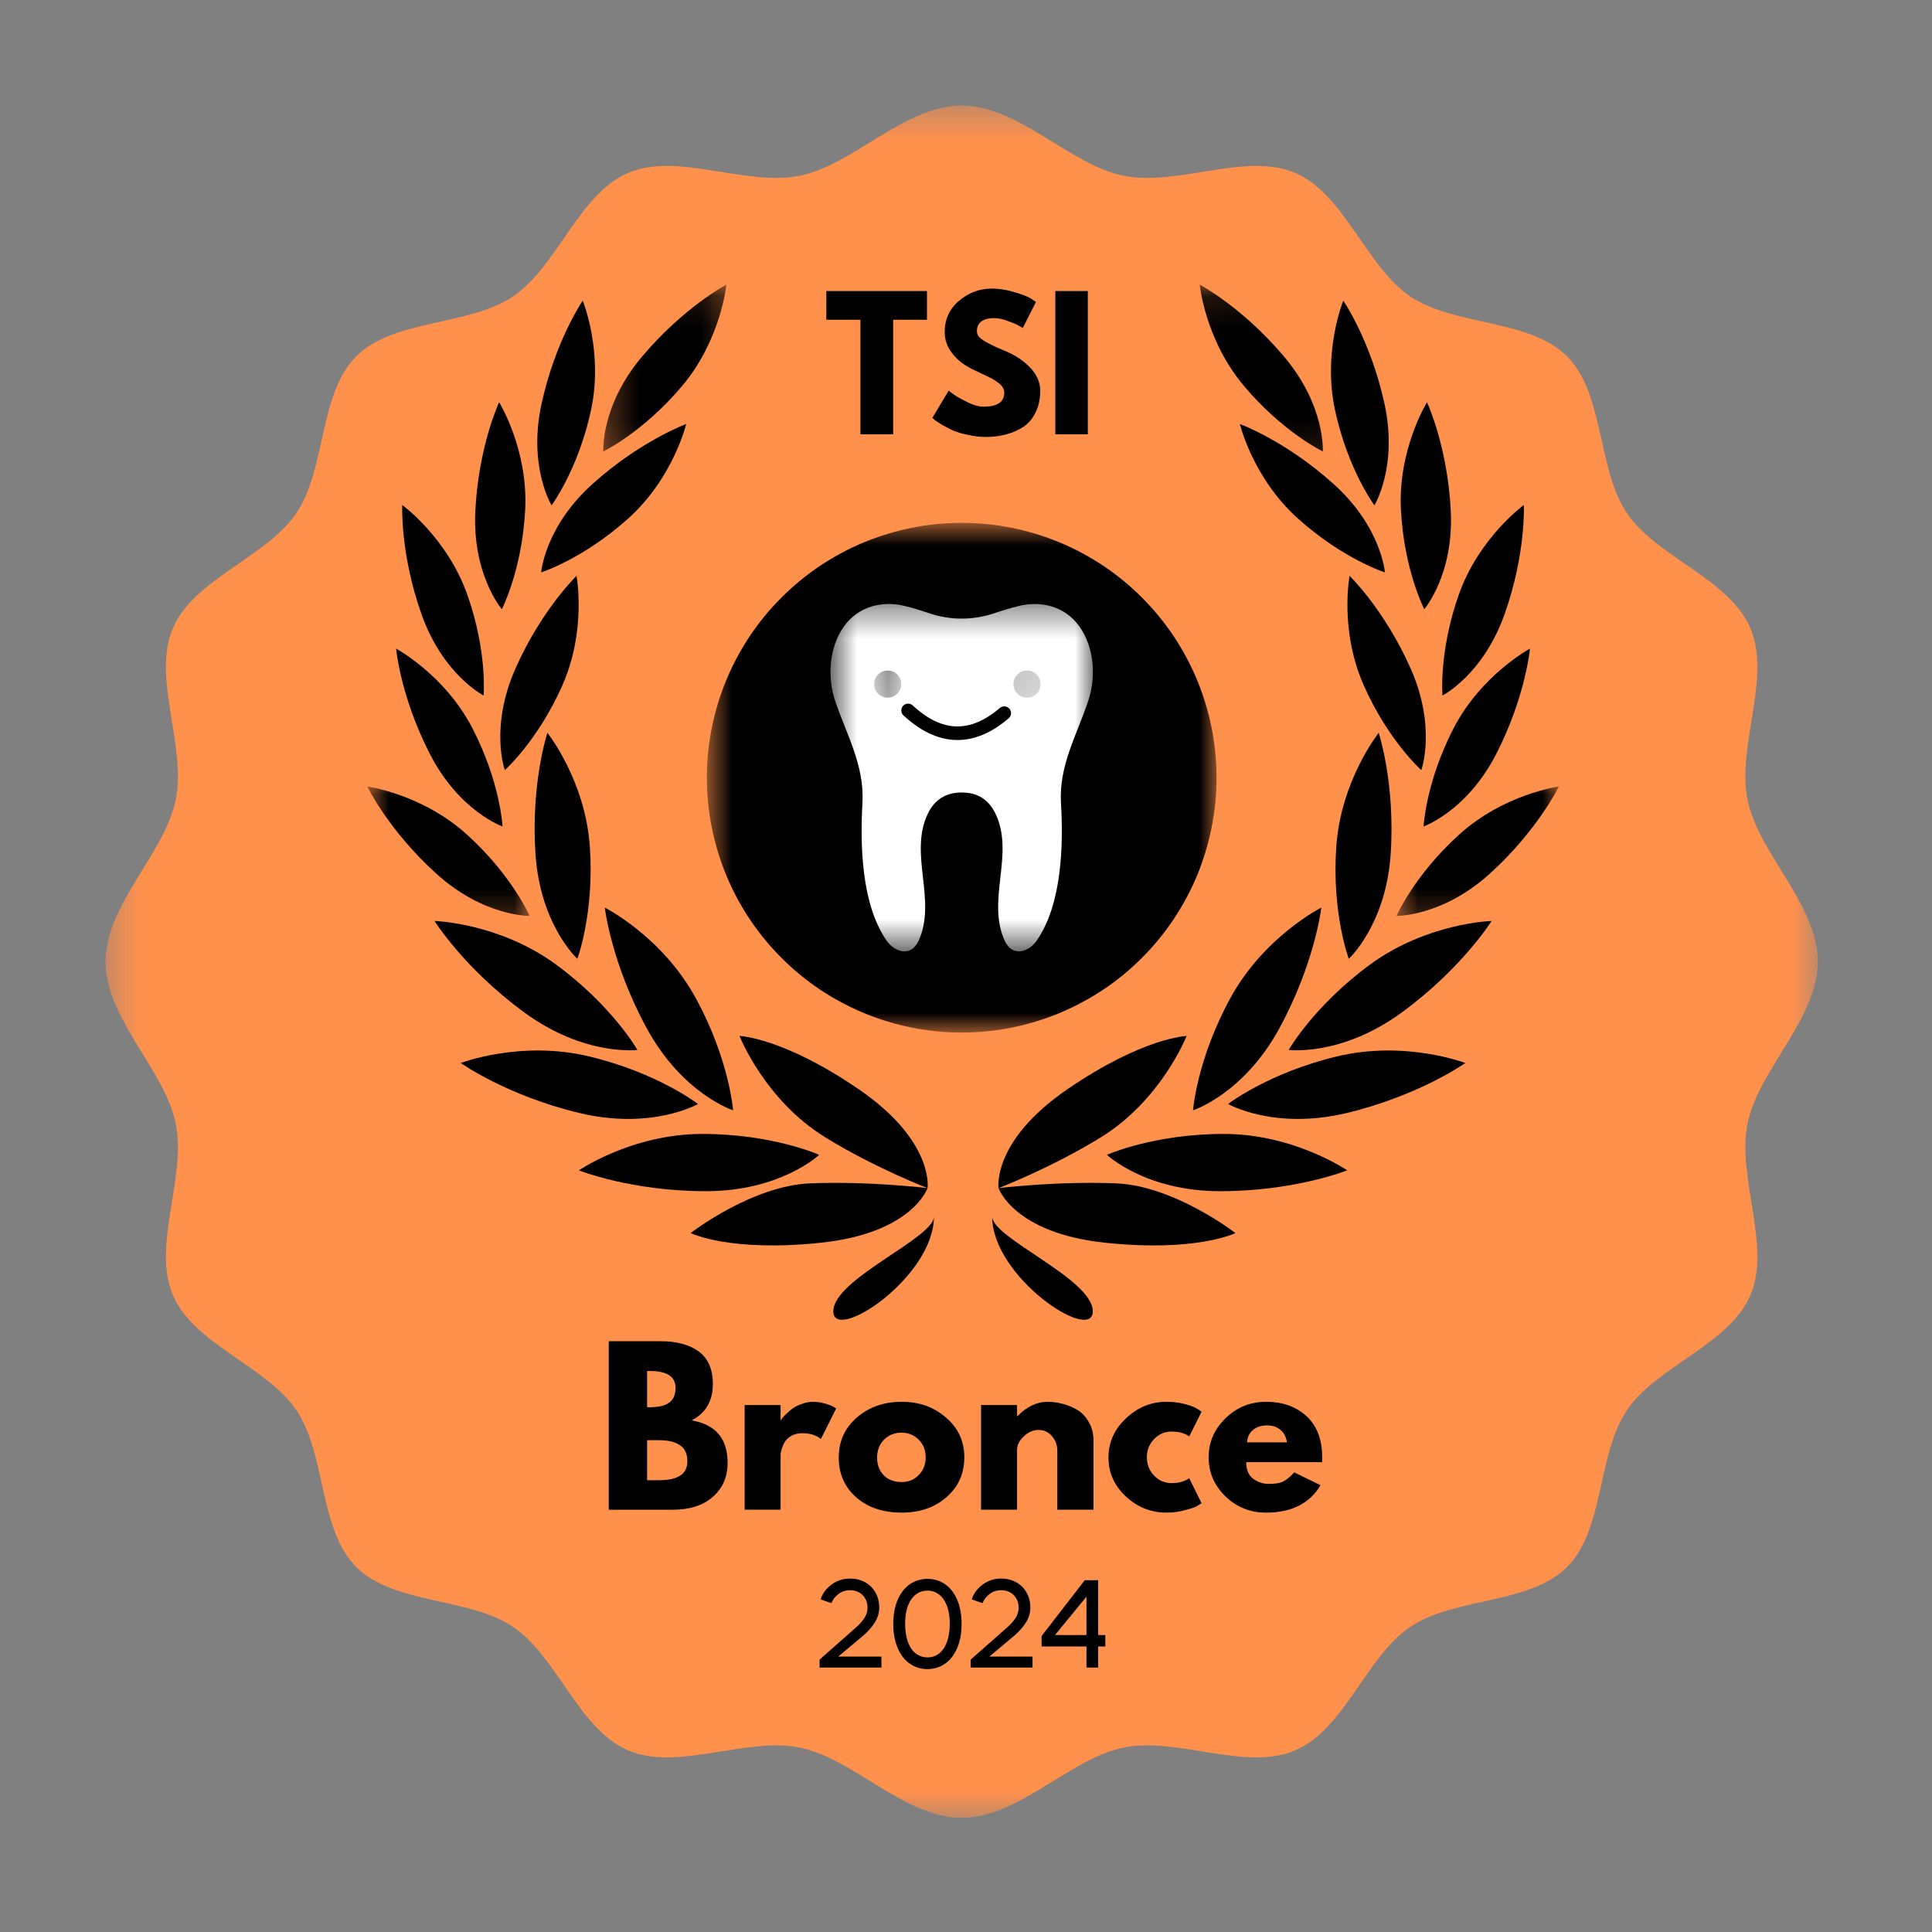 <svg width="62" height="62" viewBox="0 0 62 62" fill="none" xmlns="http://www.w3.org/2000/svg">
<rect x="0" y="0" width="62" height="62" fill="#808080" stroke="none"/>
<mask id="mask0_613_1933" style="mask-type:luminance" maskUnits="userSpaceOnUse" x="3" y="3" width="56" height="56">
<path d="M3.387 3.387H58.418V58.419H3.387V3.387Z" fill="white"/>
</mask>
<g mask="url(#mask0_613_1933)">
<path fill-rule="evenodd" clip-rule="evenodd" d="M30.86 3.387C32.697 3.387 34.318 5.286 36.051 5.639C37.782 5.994 39.962 4.873 41.556 5.546C43.146 6.22 43.837 8.556 45.254 9.512C46.67 10.47 49.084 10.229 50.287 11.434C51.49 12.638 51.252 15.051 52.21 16.468C53.165 17.884 55.501 18.575 56.175 20.166C56.849 21.759 55.727 23.94 56.082 25.671C56.435 27.404 58.334 29.025 58.334 30.861C58.334 32.697 56.435 34.318 56.082 36.051C55.727 37.782 56.849 39.963 56.175 41.556C55.501 43.147 53.165 43.838 52.21 45.254C51.252 46.671 51.49 49.084 50.287 50.288C49.084 51.491 46.67 51.252 45.254 52.21C43.837 53.166 43.146 55.502 41.556 56.175C39.962 56.849 37.782 55.728 36.051 56.083C34.318 56.438 32.697 58.335 30.86 58.335C29.024 58.335 27.403 56.438 25.67 56.083C23.939 55.728 21.759 56.849 20.166 56.175C18.575 55.502 17.884 53.166 16.467 52.21C15.05 51.252 12.637 51.491 11.434 50.288C10.228 49.084 10.469 46.671 9.511 45.254C8.556 43.838 6.22 43.147 5.546 41.556C4.872 39.963 5.994 37.782 5.639 36.051C5.283 34.318 3.387 32.697 3.387 30.861C3.387 29.025 5.283 27.404 5.639 25.671C5.994 23.94 4.872 21.759 5.546 20.166C6.22 18.575 8.556 17.884 9.511 16.468C10.469 15.051 10.228 12.638 11.434 11.434C12.637 10.229 15.05 10.47 16.467 9.512C17.884 8.556 18.575 6.22 20.166 5.546C21.759 4.873 23.939 5.994 25.67 5.639C27.403 5.286 29.024 3.387 30.86 3.387Z" fill="#FF914D"/>
</g>
<path d="M29.765 38.128C29.765 38.128 29.281 39.57 26.347 39.88C23.415 40.192 22.164 39.57 22.164 39.57C22.164 39.57 24.119 38.052 25.996 37.975C27.873 37.897 29.765 38.128 29.765 38.128Z" fill="black"/>
<path d="M29.767 38.128C29.767 38.128 29.988 36.621 27.56 34.957C25.132 33.292 23.732 33.245 23.732 33.245C23.732 33.245 24.535 35.301 26.49 36.502C28.087 37.486 29.767 38.128 29.767 38.128Z" fill="black"/>
<path d="M26.289 37.06C26.289 37.06 24.795 36.389 22.537 36.389C20.279 36.389 18.578 37.558 18.578 37.558C18.578 37.558 20.249 38.227 22.653 38.227C25.058 38.227 26.289 37.06 26.289 37.06Z" fill="black"/>
<path d="M23.526 35.631C23.526 35.631 23.406 34.003 22.327 32.029C21.251 30.055 19.408 29.125 19.408 29.125C19.408 29.125 19.613 30.907 20.76 33.009C21.91 35.112 23.526 35.631 23.526 35.631Z" fill="black"/>
<path d="M22.399 35.428C22.399 35.428 21.104 34.427 18.908 33.902C16.712 33.374 14.785 34.113 14.785 34.113C14.785 34.113 16.251 35.155 18.589 35.717C20.927 36.276 22.399 35.428 22.399 35.428Z" fill="black"/>
<path d="M20.456 33.694C20.456 33.694 19.648 32.273 17.829 30.942C16.008 29.614 13.943 29.554 13.943 29.554C13.943 29.554 14.893 31.078 16.83 32.494C18.768 33.909 20.456 33.694 20.456 33.694Z" fill="black"/>
<path d="M18.527 30.769C18.527 30.769 19.074 29.314 18.93 27.183C18.788 25.049 17.567 23.517 17.567 23.517C17.567 23.517 17.031 25.138 17.184 27.409C17.337 29.68 18.527 30.769 18.527 30.769Z" fill="black"/>
<mask id="mask1_613_1933" style="mask-type:luminance" maskUnits="userSpaceOnUse" x="11" y="24" width="7" height="6">
<path d="M11.742 24.8H17.085V29.76H11.742V24.8Z" fill="white"/>
</mask>
<g mask="url(#mask1_613_1933)">
<path d="M16.995 29.392C16.995 29.392 16.435 28.098 14.993 26.789C13.553 25.48 11.785 25.239 11.785 25.239C11.785 25.239 12.459 26.636 13.992 28.029C15.527 29.422 16.995 29.392 16.995 29.392Z" fill="black"/>
</g>
<path d="M16.127 26.522C16.127 26.522 16.058 25.114 15.169 23.386C14.283 21.657 12.711 20.815 12.711 20.815C12.711 20.815 12.851 22.357 13.796 24.197C14.741 26.038 16.127 26.522 16.127 26.522Z" fill="black"/>
<path d="M15.52 22.32C15.52 22.32 15.643 20.914 14.997 19.084C14.349 17.252 12.909 16.206 12.909 16.206C12.909 16.206 12.835 17.754 13.524 19.704C14.211 21.655 15.52 22.32 15.52 22.32Z" fill="black"/>
<path d="M16.105 19.549C16.105 19.549 16.753 18.297 16.854 16.357C16.953 14.419 16.017 12.908 16.017 12.908C16.017 12.908 15.36 14.312 15.255 16.376C15.147 18.441 16.105 19.549 16.105 19.549Z" fill="black"/>
<path d="M17.701 16.217C17.701 16.217 18.545 15.084 18.961 13.188C19.376 11.293 18.7 9.648 18.7 9.648C18.7 9.648 17.822 10.929 17.381 12.949C16.937 14.968 17.701 16.217 17.701 16.217Z" fill="black"/>
<path d="M16.2 24.714C16.2 24.714 17.257 23.775 18.045 21.999C18.832 20.223 18.501 18.48 18.501 18.48C18.501 18.48 17.384 19.558 16.544 21.448C15.705 23.338 16.2 24.714 16.2 24.714Z" fill="black"/>
<path d="M17.367 18.369C17.367 18.369 18.717 17.939 20.164 16.636C21.61 15.336 22.021 13.607 22.021 13.607C22.021 13.607 20.56 14.141 19.018 15.528C17.477 16.912 17.367 18.369 17.367 18.369Z" fill="black"/>
<mask id="mask2_613_1933" style="mask-type:luminance" maskUnits="userSpaceOnUse" x="19" y="9" width="5" height="6">
<path d="M19.289 9.123H23.698V14.88H19.289V9.123Z" fill="white"/>
</mask>
<g mask="url(#mask2_613_1933)">
<path d="M19.361 14.488C19.361 14.488 20.637 13.874 21.89 12.387C23.143 10.899 23.311 9.132 23.311 9.132C23.311 9.132 21.938 9.859 20.603 11.444C19.268 13.028 19.361 14.488 19.361 14.488Z" fill="black"/>
</g>
<path d="M29.971 39.041C29.971 40.994 26.742 43.118 26.742 42.081C26.742 41.043 29.971 39.732 29.971 39.041Z" fill="black"/>
<path d="M31.84 39.041C31.84 40.994 35.069 43.118 35.069 42.081C35.069 41.043 31.84 39.732 31.84 39.041Z" fill="black"/>
<path d="M32.045 38.128C32.045 38.128 32.529 39.57 35.464 39.88C38.396 40.192 39.646 39.57 39.646 39.57C39.646 39.57 37.692 38.052 35.814 37.975C33.937 37.897 32.045 38.128 32.045 38.128Z" fill="black"/>
<path d="M32.044 38.128C32.044 38.128 31.823 36.621 34.251 34.957C36.679 33.292 38.079 33.245 38.079 33.245C38.079 33.245 37.276 35.301 35.321 36.502C33.724 37.486 32.044 38.128 32.044 38.128Z" fill="black"/>
<path d="M35.522 37.06C35.522 37.06 37.016 36.389 39.274 36.389C41.532 36.389 43.233 37.558 43.233 37.558C43.233 37.558 41.562 38.227 39.157 38.227C36.753 38.227 35.522 37.06 35.522 37.06Z" fill="black"/>
<path d="M38.285 35.631C38.285 35.631 38.406 34.003 39.484 32.029C40.561 30.055 42.403 29.125 42.403 29.125C42.403 29.125 42.199 30.907 41.051 33.009C39.904 35.112 38.285 35.631 38.285 35.631Z" fill="black"/>
<path d="M39.412 35.428C39.412 35.428 40.706 34.427 42.902 33.902C45.098 33.374 47.024 34.113 47.024 34.113C47.024 34.113 45.558 35.155 43.22 35.717C40.883 36.276 39.412 35.428 39.412 35.428Z" fill="black"/>
<path d="M41.355 33.694C41.355 33.694 42.163 32.273 43.982 30.942C45.803 29.614 47.868 29.554 47.868 29.554C47.868 29.554 46.918 31.078 44.981 32.494C43.043 33.909 41.355 33.694 41.355 33.694Z" fill="black"/>
<path d="M43.284 30.769C43.284 30.769 42.737 29.314 42.882 27.183C43.024 25.049 44.244 23.517 44.244 23.517C44.244 23.517 44.78 25.138 44.628 27.409C44.475 29.68 43.284 30.769 43.284 30.769Z" fill="black"/>
<mask id="mask3_613_1933" style="mask-type:luminance" maskUnits="userSpaceOnUse" x="44" y="24" width="7" height="6">
<path d="M44.641 24.8H50.085V29.76H44.641V24.8Z" fill="white"/>
</mask>
<g mask="url(#mask3_613_1933)">
<path d="M44.816 29.392C44.816 29.392 45.376 28.098 46.819 26.789C48.259 25.48 50.026 25.239 50.026 25.239C50.026 25.239 49.352 26.636 47.819 28.029C46.285 29.422 44.816 29.392 44.816 29.392Z" fill="black"/>
</g>
<path d="M45.684 26.522C45.684 26.522 45.752 25.114 46.639 23.386C47.529 21.657 49.098 20.815 49.098 20.815C49.098 20.815 48.96 22.357 48.015 24.197C47.07 26.038 45.684 26.522 45.684 26.522Z" fill="black"/>
<path d="M46.291 22.32C46.291 22.32 46.168 20.914 46.814 19.084C47.459 17.252 48.902 16.206 48.902 16.206C48.902 16.206 48.975 17.754 48.286 19.704C47.597 21.655 46.291 22.32 46.291 22.32Z" fill="black"/>
<path d="M45.706 19.549C45.706 19.549 45.058 18.297 44.957 16.357C44.858 14.419 45.794 12.908 45.794 12.908C45.794 12.908 46.451 14.312 46.556 16.376C46.664 18.441 45.706 19.549 45.706 19.549Z" fill="black"/>
<path d="M44.107 16.217C44.107 16.217 43.263 15.084 42.848 13.188C42.432 11.293 43.108 9.648 43.108 9.648C43.108 9.648 43.987 10.929 44.428 12.949C44.871 14.968 44.107 16.217 44.107 16.217Z" fill="black"/>
<path d="M45.611 24.714C45.611 24.714 44.554 23.775 43.767 21.999C42.977 20.223 43.31 18.48 43.31 18.48C43.31 18.48 44.428 19.558 45.267 21.448C46.107 23.338 45.611 24.714 45.611 24.714Z" fill="black"/>
<path d="M44.443 18.369C44.443 18.369 43.094 17.939 41.647 16.636C40.2 15.336 39.789 13.607 39.789 13.607C39.789 13.607 41.251 14.141 42.792 15.528C44.334 16.912 44.443 18.369 44.443 18.369Z" fill="black"/>
<mask id="mask4_613_1933" style="mask-type:luminance" maskUnits="userSpaceOnUse" x="38" y="9" width="5" height="6">
<path d="M38.025 9.123H42.985V14.88H38.025V9.123Z" fill="white"/>
</mask>
<g mask="url(#mask4_613_1933)">
<path d="M42.45 14.488C42.45 14.488 41.174 13.874 39.921 12.387C38.668 10.899 38.5 9.132 38.5 9.132C38.5 9.132 39.873 9.859 41.208 11.444C42.543 13.028 42.45 14.488 42.45 14.488Z" fill="black"/>
</g>
<mask id="mask5_613_1933" style="mask-type:luminance" maskUnits="userSpaceOnUse" x="22" y="16" width="18" height="18">
<path d="M22.684 16.779H39.023V33.119H22.684V16.779Z" fill="white"/>
</mask>
<g mask="url(#mask5_613_1933)">
<path d="M39.04 24.958C39.04 25.494 38.989 26.026 38.883 26.553C38.778 27.08 38.623 27.59 38.418 28.088C38.212 28.583 37.96 29.054 37.663 29.5C37.363 29.948 37.025 30.361 36.644 30.74C36.266 31.121 35.852 31.459 35.407 31.758C34.959 32.055 34.487 32.307 33.992 32.514C33.495 32.718 32.985 32.873 32.457 32.979C31.932 33.084 31.398 33.136 30.862 33.136C30.326 33.136 29.794 33.084 29.267 32.979C28.739 32.873 28.229 32.718 27.732 32.514C27.237 32.307 26.765 32.055 26.317 31.758C25.872 31.459 25.459 31.121 25.08 30.74C24.699 30.361 24.361 29.948 24.061 29.5C23.764 29.054 23.512 28.583 23.306 28.088C23.101 27.59 22.946 27.08 22.841 26.553C22.735 26.026 22.684 25.494 22.684 24.958C22.684 24.419 22.735 23.888 22.841 23.363C22.946 22.835 23.101 22.325 23.306 21.828C23.512 21.332 23.764 20.861 24.061 20.413C24.361 19.968 24.699 19.554 25.08 19.175C25.459 18.794 25.872 18.456 26.317 18.157C26.765 17.86 27.237 17.606 27.732 17.401C28.229 17.197 28.739 17.042 29.267 16.936C29.794 16.831 30.326 16.779 30.862 16.779C31.398 16.779 31.932 16.831 32.457 16.936C32.985 17.042 33.495 17.197 33.992 17.401C34.487 17.606 34.959 17.86 35.407 18.157C35.852 18.456 36.266 18.794 36.644 19.175C37.025 19.554 37.363 19.968 37.663 20.413C37.96 20.861 38.212 21.332 38.418 21.828C38.623 22.325 38.778 22.835 38.883 23.363C38.989 23.888 39.04 24.419 39.04 24.958Z" fill="black"/>
</g>
<mask id="mask6_613_1933" style="mask-type:luminance" maskUnits="userSpaceOnUse" x="26" y="19" width="10" height="12">
<path d="M26.648 19.357H35.145V30.468H26.648V19.357Z" fill="white"/>
</mask>
<g mask="url(#mask6_613_1933)">
<path d="M34.64 20.104C34.188 19.467 33.419 19.262 32.681 19.449C32.438 19.51 32.199 19.581 31.964 19.66C31.596 19.79 31.228 19.852 30.862 19.852C30.494 19.852 30.128 19.79 29.76 19.66C29.525 19.581 29.282 19.505 29.043 19.449C28.305 19.262 27.534 19.467 27.082 20.104C26.608 20.767 26.544 21.714 26.795 22.476C27.166 23.583 27.747 24.56 27.676 25.772C27.601 27.135 27.644 29.003 28.444 30.175C28.711 30.564 29.228 30.715 29.471 30.207C29.777 29.555 29.697 28.853 29.618 28.153C29.538 27.449 29.463 26.741 29.786 26.091C30.007 25.647 30.367 25.432 30.862 25.432C31.357 25.432 31.715 25.647 31.936 26.091C32.259 26.745 32.184 27.449 32.104 28.153C32.025 28.853 31.945 29.555 32.251 30.207C32.489 30.715 33.013 30.564 33.277 30.175C34.078 29.003 34.128 27.135 34.048 25.772C33.977 24.56 34.56 23.587 34.929 22.476C35.18 21.714 35.114 20.767 34.64 20.104Z" fill="white"/>
</g>
<mask id="mask7_613_1933" style="mask-type:luminance" maskUnits="userSpaceOnUse" x="32" y="21" width="2" height="2">
<path d="M32.522 21.519H33.393V22.388H32.522V21.519Z" fill="white"/>
</mask>
<g mask="url(#mask7_613_1933)">
<path d="M33.393 21.953C33.393 22.074 33.35 22.177 33.266 22.261C33.18 22.347 33.079 22.388 32.959 22.388C32.838 22.388 32.735 22.347 32.651 22.261C32.565 22.177 32.522 22.074 32.522 21.953C32.522 21.833 32.565 21.73 32.651 21.646C32.735 21.559 32.838 21.519 32.959 21.519C33.079 21.519 33.18 21.559 33.266 21.646C33.35 21.73 33.393 21.833 33.393 21.953Z" fill="black"/>
</g>
<path d="M32.227 22.886C31.189 23.773 30.16 23.743 29.142 22.798" stroke="black" stroke-width="0.436" stroke-linecap="round"/>
<mask id="mask8_613_1933" style="mask-type:luminance" maskUnits="userSpaceOnUse" x="28" y="21" width="1" height="2">
<path d="M28.053 21.519H28.922V22.388H28.053V21.519Z" fill="white"/>
</mask>
<g mask="url(#mask8_613_1933)">
<path d="M28.922 21.953C28.922 22.074 28.882 22.177 28.795 22.261C28.712 22.347 28.608 22.388 28.488 22.388C28.367 22.388 28.264 22.347 28.18 22.261C28.094 22.177 28.053 22.074 28.053 21.953C28.053 21.833 28.094 21.73 28.18 21.646C28.264 21.559 28.367 21.519 28.488 21.519C28.608 21.519 28.712 21.559 28.795 21.646C28.882 21.73 28.922 21.833 28.922 21.953Z" fill="black"/>
</g>
<path d="M26.518 10.261V9.34H29.747V10.261H28.662V13.938H27.611V10.261H26.518Z" fill="black"/>
<path d="M31.823 9.261C32.068 9.261 32.309 9.299 32.546 9.373C32.787 9.442 32.964 9.51 33.08 9.579L33.244 9.691L32.822 10.527C32.787 10.505 32.738 10.475 32.675 10.441C32.617 10.406 32.508 10.361 32.348 10.303C32.187 10.24 32.034 10.208 31.892 10.208C31.72 10.208 31.584 10.247 31.487 10.32C31.395 10.395 31.349 10.496 31.349 10.621C31.349 10.686 31.369 10.746 31.41 10.802C31.455 10.854 31.532 10.912 31.642 10.974C31.75 11.033 31.845 11.082 31.926 11.121C32.006 11.155 32.133 11.211 32.305 11.284C32.602 11.411 32.856 11.584 33.063 11.801C33.274 12.021 33.382 12.266 33.382 12.542C33.382 12.806 33.332 13.037 33.235 13.23C33.143 13.426 33.014 13.581 32.848 13.695C32.68 13.805 32.497 13.885 32.297 13.937C32.094 13.992 31.877 14.023 31.642 14.023C31.446 14.023 31.25 13.999 31.057 13.954C30.861 13.915 30.697 13.866 30.566 13.807C30.439 13.745 30.325 13.685 30.221 13.627C30.118 13.564 30.041 13.512 29.989 13.472L29.92 13.411L30.445 12.533C30.484 12.567 30.544 12.615 30.626 12.671C30.706 12.729 30.843 12.806 31.039 12.903C31.24 13.002 31.414 13.05 31.565 13.05C32.006 13.05 32.228 12.901 32.228 12.602C32.228 12.539 32.211 12.481 32.176 12.43C32.146 12.374 32.092 12.318 32.012 12.266C31.937 12.21 31.868 12.167 31.806 12.137C31.741 12.102 31.642 12.055 31.504 11.991C31.367 11.928 31.263 11.879 31.194 11.844C30.919 11.706 30.703 11.534 30.549 11.327C30.393 11.121 30.316 10.901 30.316 10.664C30.316 10.251 30.467 9.915 30.772 9.657C31.082 9.394 31.431 9.261 31.823 9.261Z" fill="black"/>
<path d="M34.909 9.34V13.938H33.867V9.34H34.909Z" fill="black"/>
<path d="M19.535 43.041H21.206C21.716 43.041 22.121 43.151 22.42 43.368C22.723 43.588 22.876 43.937 22.876 44.419C22.876 44.959 22.648 45.347 22.196 45.581C22.965 45.715 23.35 46.167 23.35 46.942C23.35 47.396 23.191 47.76 22.876 48.035C22.566 48.311 22.136 48.449 21.585 48.449H19.535V43.041ZM20.767 45.159H20.861C21.137 45.159 21.339 45.112 21.473 45.013C21.61 44.916 21.679 44.759 21.679 44.539C21.679 44.178 21.406 43.997 20.861 43.997H20.767V45.159ZM20.767 47.502H21.154C21.757 47.502 22.058 47.301 22.058 46.899C22.058 46.658 21.981 46.486 21.826 46.382C21.675 46.275 21.451 46.218 21.154 46.218H20.767V47.502Z" fill="black"/>
<path d="M23.896 48.447V45.089H25.05V45.571H25.068C25.072 45.554 25.085 45.534 25.102 45.511C25.124 45.483 25.167 45.437 25.231 45.373C25.3 45.304 25.371 45.244 25.447 45.192C25.52 45.14 25.614 45.095 25.731 45.054C25.851 45.009 25.972 44.985 26.092 44.985C26.217 44.985 26.342 45.003 26.463 45.037C26.587 45.072 26.68 45.106 26.738 45.14L26.833 45.201L26.342 46.182C26.198 46.057 25.998 45.993 25.739 45.993C25.602 45.993 25.481 46.025 25.378 46.088C25.279 46.152 25.207 46.225 25.162 46.312C25.121 46.398 25.093 46.473 25.076 46.535C25.059 46.593 25.05 46.643 25.05 46.682V48.447H23.896Z" fill="black"/>
<path d="M27.476 48.051C27.101 47.719 26.916 47.293 26.916 46.776C26.916 46.255 27.108 45.827 27.493 45.493C27.883 45.155 28.365 44.985 28.94 44.985C29.502 44.985 29.975 45.155 30.36 45.493C30.75 45.827 30.946 46.251 30.946 46.768C30.946 47.285 30.757 47.711 30.378 48.042C29.999 48.376 29.519 48.542 28.94 48.542C28.337 48.542 27.848 48.378 27.476 48.051ZM28.371 46.2C28.221 46.35 28.147 46.542 28.147 46.776C28.147 47.007 28.218 47.196 28.363 47.345C28.505 47.489 28.694 47.56 28.931 47.56C29.155 47.56 29.338 47.487 29.482 47.336C29.631 47.188 29.706 46.998 29.706 46.768C29.706 46.54 29.631 46.35 29.482 46.2C29.331 46.051 29.148 45.976 28.931 45.976C28.707 45.976 28.52 46.051 28.371 46.2Z" fill="black"/>
<path d="M31.484 48.447V45.089H32.638V45.442H32.656C32.953 45.138 33.276 44.985 33.62 44.985C33.786 44.985 33.949 45.009 34.111 45.054C34.276 45.095 34.434 45.162 34.584 45.252C34.733 45.345 34.853 45.476 34.946 45.648C35.043 45.816 35.092 46.01 35.092 46.234V48.447H33.93V46.544C33.93 46.372 33.872 46.221 33.758 46.088C33.648 45.956 33.504 45.889 33.327 45.889C33.155 45.889 32.996 45.958 32.853 46.096C32.709 46.23 32.638 46.378 32.638 46.544V48.447H31.484Z" fill="black"/>
<path d="M37.596 45.941C37.376 45.941 37.191 46.023 37.036 46.182C36.881 46.344 36.804 46.535 36.804 46.759C36.804 46.996 36.881 47.194 37.036 47.353C37.191 47.515 37.376 47.594 37.596 47.594C37.703 47.594 37.805 47.584 37.897 47.56C37.988 47.532 38.057 47.504 38.104 47.474L38.164 47.44L38.56 48.24C38.526 48.264 38.478 48.292 38.422 48.327C38.371 48.361 38.246 48.404 38.052 48.456C37.856 48.512 37.65 48.542 37.432 48.542C36.937 48.542 36.504 48.37 36.132 48.025C35.757 47.676 35.572 47.259 35.572 46.776C35.572 46.29 35.757 45.87 36.132 45.519C36.504 45.164 36.937 44.985 37.432 44.985C37.65 44.985 37.854 45.011 38.044 45.063C38.233 45.114 38.367 45.17 38.448 45.227L38.56 45.304L38.164 46.096C38.02 45.993 37.831 45.941 37.596 45.941Z" fill="black"/>
<path d="M42.43 46.923H39.993C39.993 47.164 40.066 47.343 40.217 47.457C40.372 47.566 40.537 47.62 40.716 47.62C40.905 47.62 41.054 47.599 41.164 47.551C41.271 47.5 41.396 47.401 41.534 47.25L42.378 47.663C42.027 48.249 41.444 48.542 40.63 48.542C40.124 48.542 39.691 48.37 39.33 48.025C38.968 47.676 38.787 47.257 38.787 46.768C38.787 46.281 38.968 45.861 39.33 45.511C39.691 45.162 40.124 44.985 40.63 44.985C41.164 44.985 41.596 45.14 41.93 45.45C42.262 45.756 42.43 46.195 42.43 46.768C42.43 46.85 42.43 46.901 42.43 46.923ZM40.019 46.286H41.302C41.271 46.109 41.2 45.974 41.086 45.881C40.977 45.791 40.837 45.743 40.664 45.743C40.468 45.743 40.313 45.795 40.199 45.898C40.09 45.997 40.029 46.126 40.019 46.286Z" fill="black"/>
<path d="M26.301 53.258L27.465 52.231C27.582 52.13 27.674 52.026 27.741 51.923C27.808 51.818 27.84 51.71 27.84 51.596C27.84 51.484 27.816 51.383 27.767 51.299C27.717 51.213 27.651 51.146 27.564 51.101C27.48 51.053 27.386 51.032 27.28 51.032C27.14 51.032 27.015 51.071 26.908 51.152C26.8 51.234 26.725 51.333 26.682 51.447L26.335 51.327C26.372 51.202 26.439 51.09 26.531 50.987C26.626 50.885 26.736 50.804 26.865 50.745C26.994 50.685 27.13 50.657 27.272 50.657C27.448 50.657 27.608 50.694 27.752 50.771C27.896 50.849 28.01 50.959 28.092 51.101C28.174 51.243 28.215 51.406 28.215 51.594C28.215 51.755 28.172 51.908 28.083 52.052C27.997 52.194 27.877 52.334 27.722 52.472L26.899 53.161H28.286V53.514H26.301V53.258Z" fill="black"/>
<path d="M29.764 53.563C29.551 53.563 29.361 53.505 29.196 53.389C29.03 53.273 28.901 53.105 28.808 52.885C28.713 52.668 28.666 52.41 28.666 52.112C28.666 51.815 28.713 51.557 28.808 51.34C28.901 51.122 29.03 50.956 29.196 50.84C29.361 50.726 29.551 50.668 29.764 50.668C29.975 50.668 30.164 50.726 30.33 50.84C30.496 50.956 30.625 51.122 30.718 51.34C30.812 51.557 30.858 51.815 30.858 52.112C30.858 52.41 30.812 52.668 30.718 52.885C30.625 53.105 30.494 53.273 30.328 53.389C30.162 53.505 29.975 53.563 29.764 53.563ZM29.766 53.187C29.9 53.187 30.02 53.148 30.128 53.068C30.233 52.991 30.319 52.87 30.382 52.707C30.446 52.545 30.479 52.343 30.479 52.104C30.479 51.873 30.446 51.678 30.382 51.518C30.319 51.359 30.233 51.241 30.126 51.163C30.018 51.084 29.9 51.045 29.766 51.045C29.631 51.045 29.508 51.084 29.4 51.163C29.29 51.241 29.206 51.359 29.142 51.518C29.079 51.678 29.047 51.873 29.047 52.104C29.047 52.343 29.079 52.545 29.142 52.707C29.204 52.87 29.29 52.991 29.398 53.068C29.508 53.148 29.631 53.187 29.766 53.187Z" fill="black"/>
<path d="M31.15 53.258L32.315 52.231C32.431 52.13 32.524 52.026 32.591 51.923C32.657 51.818 32.69 51.71 32.69 51.596C32.69 51.484 32.666 51.383 32.616 51.299C32.567 51.213 32.5 51.146 32.414 51.101C32.33 51.053 32.235 51.032 32.13 51.032C31.99 51.032 31.865 51.071 31.758 51.152C31.65 51.234 31.575 51.333 31.531 51.447L31.185 51.327C31.221 51.202 31.288 51.09 31.381 50.987C31.476 50.885 31.585 50.804 31.714 50.745C31.844 50.685 31.979 50.657 32.121 50.657C32.298 50.657 32.457 50.694 32.601 50.771C32.746 50.849 32.86 50.959 32.941 51.101C33.023 51.243 33.064 51.406 33.064 51.594C33.064 51.755 33.021 51.908 32.933 52.052C32.847 52.194 32.726 52.334 32.571 52.472L31.749 53.161H33.135V53.514H31.15V53.258Z" fill="black"/>
<path d="M34.866 52.838H33.426V52.502L34.81 50.711H35.241V52.47H35.471V52.838H35.241V53.514H34.866V52.838ZM34.866 52.47V51.238L33.856 52.47H34.866Z" fill="black"/>
</svg>
